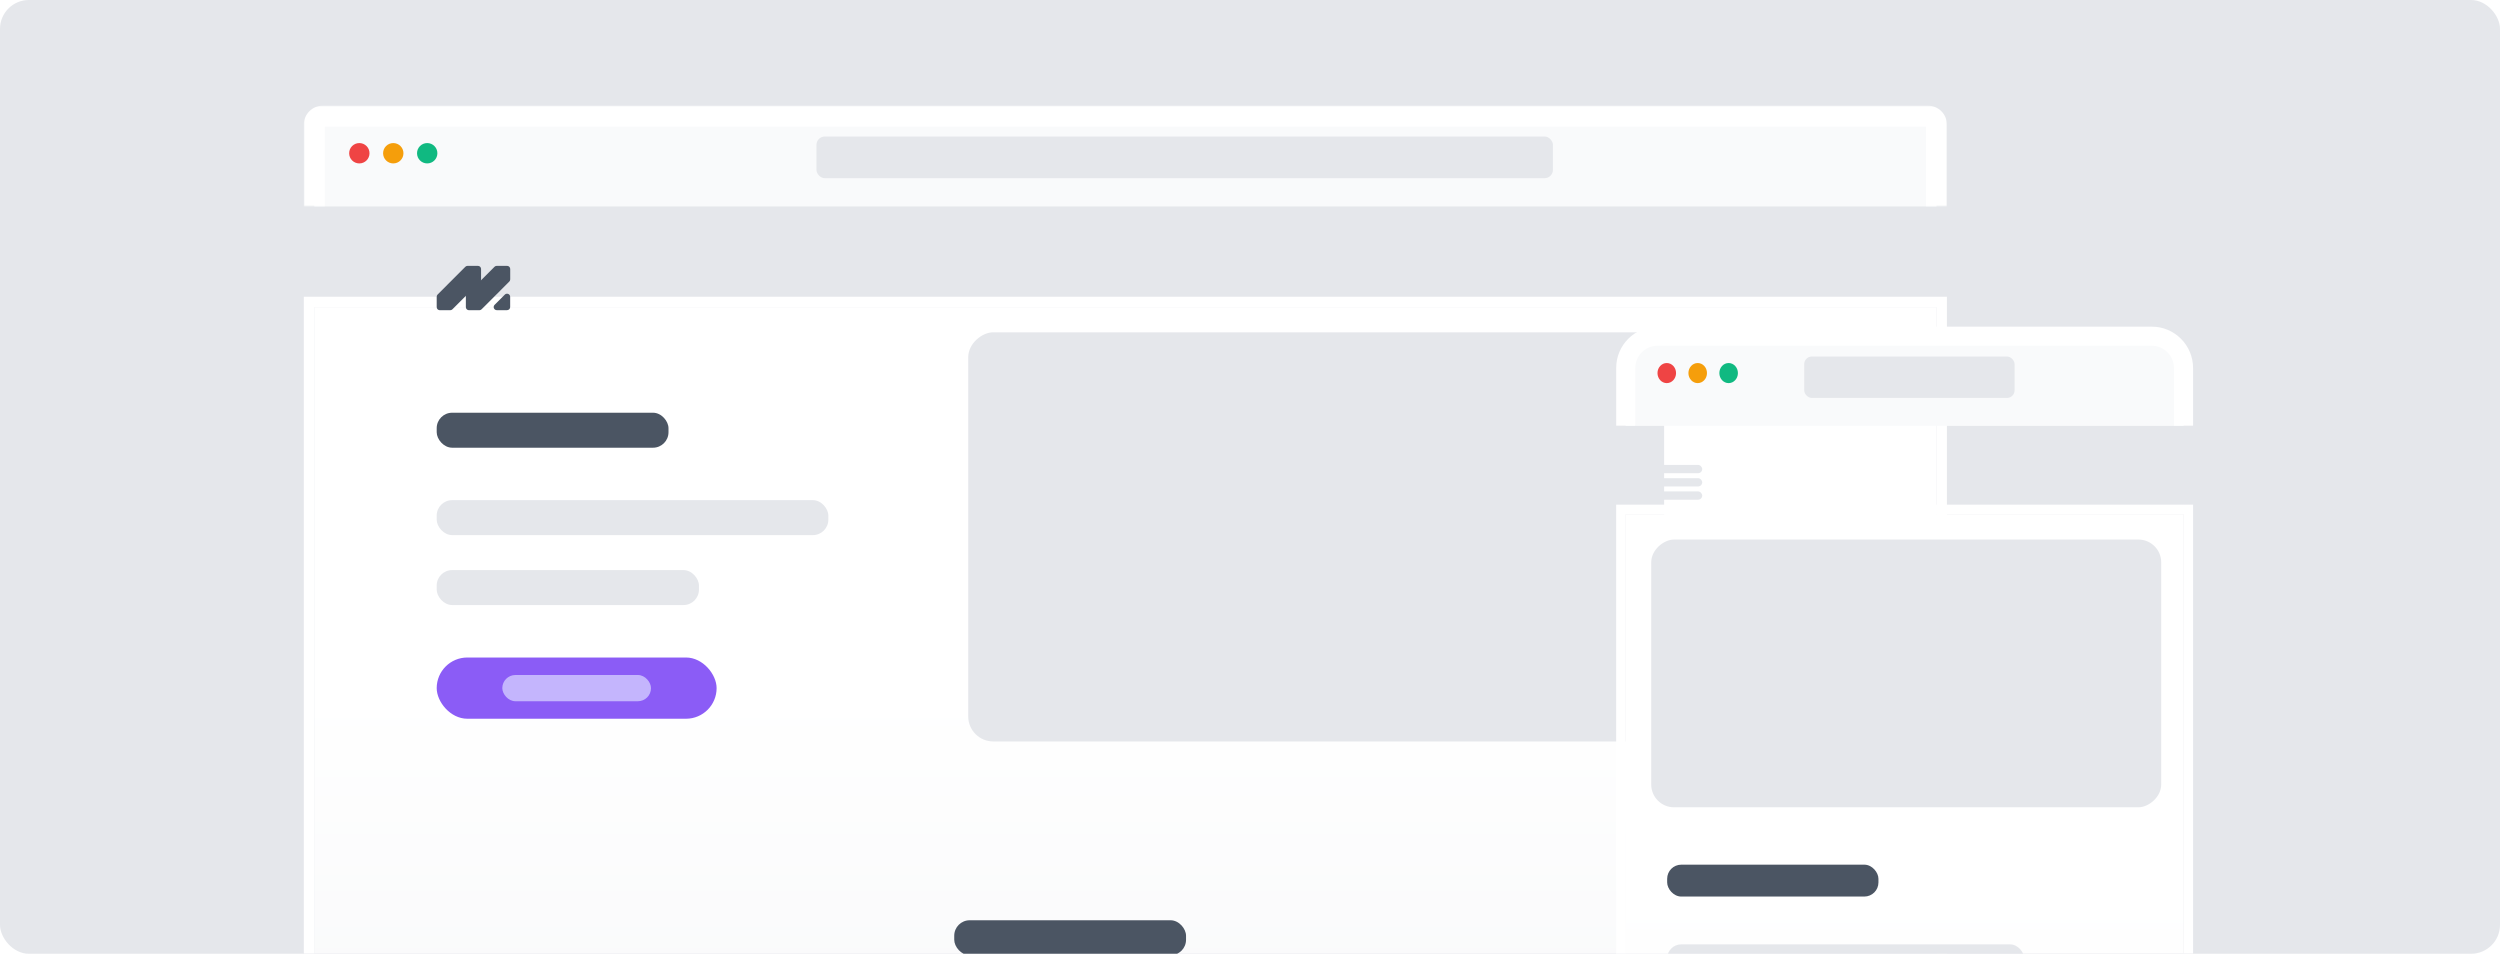 <svg viewBox="0 0 692 264" fill="none" xmlns="http://www.w3.org/2000/svg">
<g clip-path="url(#clip0_2429_48007)">
<rect width="692" height="264" rx="8" fill="#E5E7EB"/>
<g filter="url(#filter0_dd_2429_48007)">
<path d="M87 56H536V328.38C536 332.588 532.588 336 528.38 336H94.621C90.412 336 87 332.588 87 328.38V56Z" fill="url(#paint0_linear_2429_48007)"/>
<path d="M87 54.548H85.548V56V328.38C85.548 333.39 89.61 337.452 94.621 337.452H528.38C533.39 337.452 537.452 333.39 537.452 328.38V56V54.548H536H87Z" stroke="white" stroke-width="2.904"/>
</g>
<g filter="url(#filter1_d_2429_48007)">
<mask id="path-4-outside-1_2429_48007" maskUnits="userSpaceOnUse" x="84" y="28" width="455" height="28" fill="black">
<rect fill="white" x="84" y="28" width="455" height="28"/>
<path d="M87 33.348C87 32.051 88.051 31 89.348 31H533.652C534.949 31 536 32.051 536 33.348V56H87V33.348Z"/>
</mask>
<path d="M87 33.348C87 32.051 88.051 31 89.348 31H533.652C534.949 31 536 32.051 536 33.348V56H87V33.348Z" fill="#F9FAFB"/>
<path d="M84.096 33.348C84.096 30.448 86.448 28.096 89.348 28.096H533.652C536.552 28.096 538.904 30.448 538.904 33.348L533.096 33.904H89.904L84.096 33.348ZM536 56H87H536ZM84.096 56V33.348C84.096 30.448 86.448 28.096 89.348 28.096L89.904 33.904V56H84.096ZM533.652 28.096C536.552 28.096 538.904 30.448 538.904 33.348V56H533.096V33.904L533.652 28.096Z" fill="white" mask="url(#path-4-outside-1_2429_48007)"/>
</g>
<circle cx="99.463" cy="42.419" r="2.818" fill="#EF4444"/>
<circle cx="108.858" cy="42.419" r="2.818" fill="#F59E0B"/>
<circle cx="118.251" cy="42.418" r="2.818" fill="#10B981"/>
<rect x="226" y="37.785" width="203.848" height="11.539" rx="2.308" fill="#E5E7EB"/>
<rect x="460.624" y="91.981" width="113.248" height="192.619" rx="6.92" transform="rotate(90 460.624 91.981)" fill="#E5E7EB"/>
<path fill-rule="evenodd" clip-rule="evenodd" d="M133.109 77.616C133.142 77.524 133.159 77.425 133.159 77.325V74.454C133.159 73.977 132.772 73.589 132.294 73.589L129.424 73.589C129.194 73.589 128.974 73.68 128.812 73.843L121.131 81.524C120.969 81.686 120.877 81.906 120.877 82.135L120.877 85.006C120.877 85.484 121.265 85.871 121.742 85.871H124.613C124.842 85.871 125.062 85.78 125.225 85.618L128.998 81.844C128.965 81.937 128.948 82.035 128.948 82.135V85.006C128.948 85.484 129.335 85.871 129.813 85.871H132.683C132.913 85.871 133.133 85.78 133.295 85.618L140.976 77.937C141.138 77.774 141.229 77.554 141.229 77.325V74.454C141.229 73.977 140.842 73.589 140.364 73.589L137.494 73.589C137.264 73.589 137.044 73.68 136.882 73.843L133.109 77.616Z" fill="#4B5563"/>
<path d="M141.215 84.991C141.215 85.469 140.828 85.856 140.35 85.856L137.517 85.856C136.747 85.856 136.361 84.925 136.906 84.38L139.738 81.547C140.283 81.002 141.215 81.388 141.215 82.159L141.215 84.991Z" fill="#4B5563"/>
<rect x="120.877" y="138.44" width="108.409" height="9.679" rx="4.285" fill="#E5E7EB"/>
<rect x="120.877" y="157.799" width="72.595" height="9.679" rx="4.285" fill="#E5E7EB"/>
<rect x="120.878" y="181.998" width="77.48" height="16.949" rx="8.474" fill="#8B5CF6"/>
<rect x="139.037" y="186.84" width="41.161" height="7.264" rx="3.632" fill="#C4B5FD"/>
<rect x="120.877" y="114.242" width="64.163" height="9.685" rx="4.285" fill="#4B5563"/>
<rect x="264.132" y="254.727" width="64.163" height="9.685" rx="4.285" fill="#4B5563"/>
<g filter="url(#filter2_dd_2429_48007)">
<path d="M450 115.877H604.398V384.032C604.398 388.905 600.448 392.855 595.575 392.855H458.823C453.95 392.855 450 388.905 450 384.032V115.877Z" fill="url(#paint1_linear_2429_48007)"/>
<path d="M450 114.554H448.677V115.877V384.032C448.677 389.636 453.219 394.178 458.823 394.178H595.575C601.179 394.178 605.721 389.636 605.721 384.032V115.877V114.554H604.398H450Z" stroke="white" stroke-width="2.647"/>
</g>
<rect x="598.222" y="149.348" width="74.111" height="141.164" rx="6.308" transform="rotate(90 598.222 149.348)" fill="#E5E7EB"/>
<rect x="461.469" y="261.396" width="98.815" height="8.823" rx="3.906" fill="#E5E7EB"/>
<rect x="461.469" y="239.34" width="58.485" height="8.828" rx="3.906" fill="#4B5563"/>
<rect x="458.822" y="128.689" width="12.352" height="2.293" rx="1.147" fill="#E5E7EB"/>
<rect x="458.822" y="132.358" width="12.352" height="2.293" rx="1.147" fill="#E5E7EB"/>
<rect x="458.822" y="136.027" width="12.352" height="2.293" rx="1.147" fill="#E5E7EB"/>
<g filter="url(#filter3_d_2429_48007)">
<mask id="path-27-outside-2_2429_48007" maskUnits="userSpaceOnUse" x="447" y="89" width="161" height="28" fill="black">
<rect fill="white" x="447" y="89" width="161" height="28"/>
<path d="M450 100.823C450 95.95 453.95 92 458.823 92H595.575C600.448 92 604.398 95.95 604.398 100.823V116.833H450V100.823Z"/>
</mask>
<path d="M450 100.823C450 95.95 453.95 92 458.823 92H595.575C600.448 92 604.398 95.95 604.398 100.823V116.833H450V100.823Z" fill="#F9FAFB"/>
<path d="M447.353 100.823C447.353 94.488 452.488 89.353 458.823 89.353H595.575C601.91 89.353 607.045 94.488 607.045 100.823H601.751C601.751 97.412 598.986 94.647 595.575 94.647H458.823C455.412 94.647 452.647 97.412 452.647 100.823H447.353ZM604.398 116.833H450H604.398ZM447.353 116.833V100.823C447.353 94.488 452.488 89.353 458.823 89.353V94.647C455.412 94.647 452.647 97.412 452.647 100.823V116.833H447.353ZM595.575 89.353C601.91 89.353 607.045 94.488 607.045 100.823V116.833H601.751V100.823C601.751 97.412 598.986 94.647 595.575 94.647V89.353Z" fill="white" mask="url(#path-27-outside-2_2429_48007)"/>
</g>
<ellipse cx="461.361" cy="103.267" rx="2.569" ry="2.781" fill="#EF4444"/>
<ellipse cx="469.923" cy="103.267" rx="2.569" ry="2.781" fill="#F59E0B"/>
<ellipse cx="478.485" cy="103.267" rx="2.569" ry="2.781" fill="#10B981"/>
<rect x="499.407" y="98.686" width="58.23" height="11.461" rx="2.103" fill="#E5E7EB"/>
</g>
<defs>
<filter id="filter0_dd_2429_48007" x="57.962" y="46.321" width="507.076" height="338.076" filterUnits="userSpaceOnUse" color-interpolation-filters="sRGB">
<feFlood flood-opacity="0" result="BackgroundImageFix"/>
<feColorMatrix in="SourceAlpha" type="matrix" values="0 0 0 0 0 0 0 0 0 0 0 0 0 0 0 0 0 0 127 0" result="hardAlpha"/>
<feMorphology radius="4.84" operator="erode" in="SourceAlpha" result="effect1_dropShadow_2429_48007"/>
<feOffset dy="9.679"/>
<feGaussianBlur stdDeviation="7.743"/>
<feColorMatrix type="matrix" values="0 0 0 0 0 0 0 0 0 0 0 0 0 0 0 0 0 0 0.04 0"/>
<feBlend mode="normal" in2="BackgroundImageFix" result="effect1_dropShadow_2429_48007"/>
<feColorMatrix in="SourceAlpha" type="matrix" values="0 0 0 0 0 0 0 0 0 0 0 0 0 0 0 0 0 0 127 0" result="hardAlpha"/>
<feMorphology radius="4.84" operator="erode" in="SourceAlpha" result="effect2_dropShadow_2429_48007"/>
<feOffset dy="19.359"/>
<feGaussianBlur stdDeviation="15.487"/>
<feColorMatrix type="matrix" values="0 0 0 0 0 0 0 0 0 0 0 0 0 0 0 0 0 0 0.1 0"/>
<feBlend mode="normal" in2="effect1_dropShadow_2429_48007" result="effect2_dropShadow_2429_48007"/>
<feBlend mode="normal" in="SourceGraphic" in2="effect2_dropShadow_2429_48007" result="shape"/>
</filter>
<filter id="filter1_d_2429_48007" x="81.789" y="26.943" width="459.423" height="32.519" filterUnits="userSpaceOnUse" color-interpolation-filters="sRGB">
<feFlood flood-opacity="0" result="BackgroundImageFix"/>
<feColorMatrix in="SourceAlpha" type="matrix" values="0 0 0 0 0 0 0 0 0 0 0 0 0 0 0 0 0 0 127 0" result="hardAlpha"/>
<feOffset dy="1.154"/>
<feGaussianBlur stdDeviation="1.154"/>
<feColorMatrix type="matrix" values="0 0 0 0 0 0 0 0 0 0 0 0 0 0 0 0 0 0 0.05 0"/>
<feBlend mode="normal" in2="BackgroundImageFix" result="effect1_dropShadow_2429_48007"/>
<feBlend mode="normal" in="SourceGraphic" in2="effect1_dropShadow_2429_48007" result="shape"/>
</filter>
<filter id="filter2_dd_2429_48007" x="423.532" y="107.055" width="207.334" height="329.914" filterUnits="userSpaceOnUse" color-interpolation-filters="sRGB">
<feFlood flood-opacity="0" result="BackgroundImageFix"/>
<feColorMatrix in="SourceAlpha" type="matrix" values="0 0 0 0 0 0 0 0 0 0 0 0 0 0 0 0 0 0 127 0" result="hardAlpha"/>
<feMorphology radius="4.411" operator="erode" in="SourceAlpha" result="effect1_dropShadow_2429_48007"/>
<feOffset dy="8.823"/>
<feGaussianBlur stdDeviation="7.058"/>
<feColorMatrix type="matrix" values="0 0 0 0 0 0 0 0 0 0 0 0 0 0 0 0 0 0 0.04 0"/>
<feBlend mode="normal" in2="BackgroundImageFix" result="effect1_dropShadow_2429_48007"/>
<feColorMatrix in="SourceAlpha" type="matrix" values="0 0 0 0 0 0 0 0 0 0 0 0 0 0 0 0 0 0 127 0" result="hardAlpha"/>
<feMorphology radius="4.411" operator="erode" in="SourceAlpha" result="effect2_dropShadow_2429_48007"/>
<feOffset dy="17.645"/>
<feGaussianBlur stdDeviation="14.116"/>
<feColorMatrix type="matrix" values="0 0 0 0 0 0 0 0 0 0 0 0 0 0 0 0 0 0 0.1 0"/>
<feBlend mode="normal" in2="effect1_dropShadow_2429_48007" result="effect2_dropShadow_2429_48007"/>
<feBlend mode="normal" in="SourceGraphic" in2="effect2_dropShadow_2429_48007" result="shape"/>
</filter>
<filter id="filter3_d_2429_48007" x="445.25" y="88.302" width="163.898" height="31.686" filterUnits="userSpaceOnUse" color-interpolation-filters="sRGB">
<feFlood flood-opacity="0" result="BackgroundImageFix"/>
<feColorMatrix in="SourceAlpha" type="matrix" values="0 0 0 0 0 0 0 0 0 0 0 0 0 0 0 0 0 0 127 0" result="hardAlpha"/>
<feOffset dy="1.052"/>
<feGaussianBlur stdDeviation="1.052"/>
<feColorMatrix type="matrix" values="0 0 0 0 0 0 0 0 0 0 0 0 0 0 0 0 0 0 0.05 0"/>
<feBlend mode="normal" in2="BackgroundImageFix" result="effect1_dropShadow_2429_48007"/>
<feBlend mode="normal" in="SourceGraphic" in2="effect1_dropShadow_2429_48007" result="shape"/>
</filter>
<linearGradient id="paint0_linear_2429_48007" x1="311.5" y1="56" x2="311.5" y2="336" gradientUnits="userSpaceOnUse">
<stop offset="0.38" stop-color="white"/>
<stop offset="1" stop-color="#F3F4F6"/>
</linearGradient>
<linearGradient id="paint1_linear_2429_48007" x1="527.199" y1="115.877" x2="527.199" y2="392.855" gradientUnits="userSpaceOnUse">
<stop offset="0.38" stop-color="white"/>
<stop offset="1" stop-color="#F3F4F6"/>
</linearGradient>
<clipPath id="clip0_2429_48007">
<rect width="692" height="264" rx="8" fill="white"/>
</clipPath>
</defs>
</svg>
